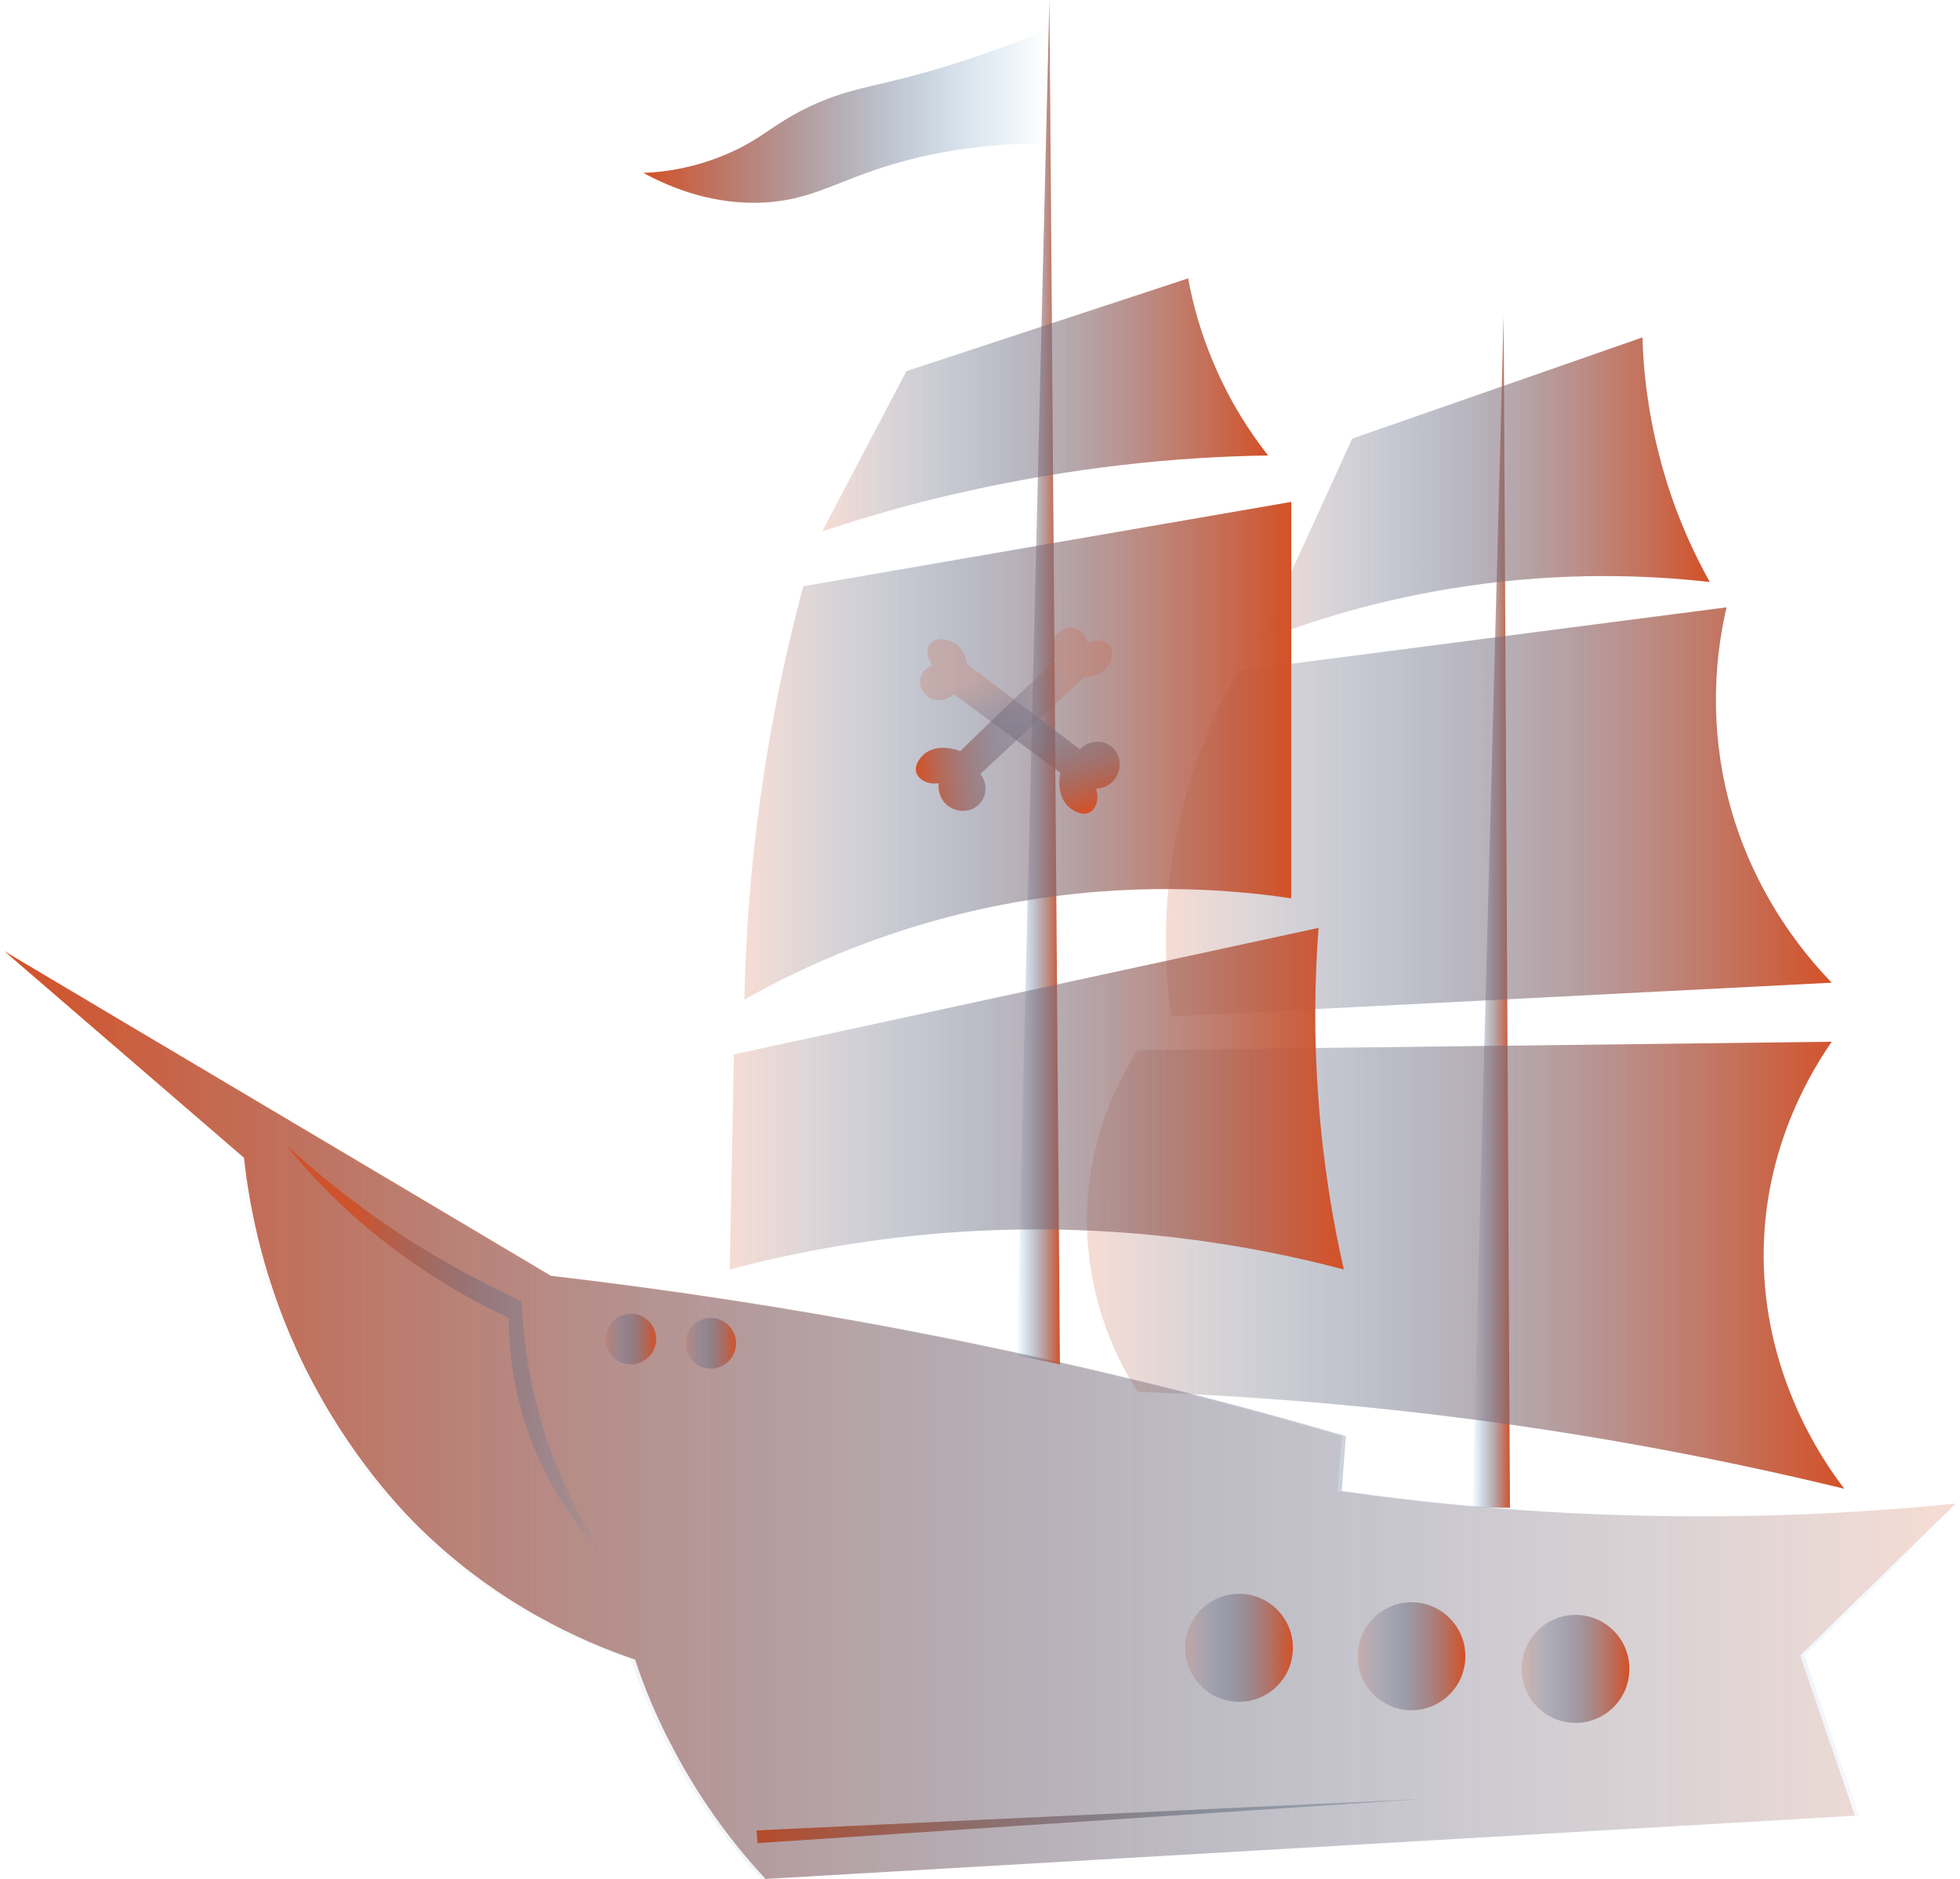 <svg width="194" height="186" viewBox="0 0 194 186" fill="none" xmlns="http://www.w3.org/2000/svg">
<path d="M194 148.842C188.879 153.852 183.717 158.862 178.597 163.872C180.387 169.174 182.218 174.435 184.009 179.737C147.915 181.825 111.862 183.912 75.768 186C72.896 182.91 69.524 178.61 66.609 173.057C64.944 169.926 63.737 166.962 62.863 164.29C57.7 162.536 49.374 158.904 41.631 151.347C40.049 149.802 34.554 144.249 30.099 135.189C26.061 126.964 24.687 119.449 24.146 114.606C16.236 107.801 8.326 100.954 0.416 94.148C18.442 104.878 36.51 115.566 54.536 126.296C65.652 127.591 77.475 129.344 89.923 131.724C105.576 134.73 120.063 138.321 133.219 142.162C133.094 143.957 132.927 145.794 132.803 147.589C142.752 149.009 154.076 150.011 166.524 150.094C176.473 150.178 185.674 149.677 194 148.842Z" fill="url(#paint0_linear_120_7168)"/>
<path opacity="0.2" d="M193.584 148.842C188.463 153.852 183.301 158.862 178.18 163.872C179.97 169.174 181.802 174.435 183.592 179.737C147.498 181.825 111.446 183.912 75.352 186C72.479 182.91 69.107 178.61 66.193 173.057C64.528 169.926 63.321 166.962 62.446 164.29C57.284 162.536 48.958 158.904 41.215 151.347C39.633 149.802 34.137 144.249 29.683 135.189C25.645 126.964 24.271 119.449 23.73 114.606C15.82 107.801 7.91 100.954 0 94.148C18.026 104.878 36.094 115.566 54.12 126.296C65.236 127.591 77.059 129.344 89.506 131.724C105.16 134.73 119.647 138.321 132.803 142.162C132.678 143.957 132.511 145.794 132.386 147.589C142.336 149.009 153.66 150.011 166.107 150.094C176.057 150.178 185.258 149.677 193.584 148.842Z" fill="url(#paint1_linear_120_7168)"/>
<path d="M28.309 113.354C32.93 117.57 38.675 121.996 45.794 125.879C47.792 126.964 49.707 127.925 51.622 128.801C51.747 131.807 52.164 135.523 53.288 139.657C55.036 146.086 57.742 150.971 59.949 154.269C57.534 151.723 53.621 146.838 51.622 139.657C50.623 136.149 50.373 132.976 50.373 130.471C46.627 128.718 41.922 126.088 37.052 122.121C33.346 119.115 30.474 116.026 28.309 113.354Z" fill="url(#paint2_linear_120_7168)"/>
<path opacity="0.2" d="M28.309 113.354C32.93 117.57 38.675 121.996 45.794 125.879C47.792 126.964 49.707 127.925 51.622 128.801C51.747 131.807 52.164 135.523 53.288 139.657C55.036 146.086 57.742 150.971 59.949 154.269C57.534 151.723 53.621 146.838 51.622 139.657C50.623 136.149 50.373 132.976 50.373 130.471C46.627 128.718 41.922 126.088 37.052 122.121C33.346 119.115 30.474 116.026 28.309 113.354Z" fill="url(#paint3_linear_120_7168)"/>
<path d="M62.446 135.064C63.826 135.064 64.944 133.942 64.944 132.559C64.944 131.175 63.826 130.054 62.446 130.054C61.067 130.054 59.949 131.175 59.949 132.559C59.949 133.942 61.067 135.064 62.446 135.064Z" fill="url(#paint4_linear_120_7168)"/>
<path opacity="0.2" d="M62.446 135.064C63.826 135.064 64.944 133.942 64.944 132.559C64.944 131.175 63.826 130.054 62.446 130.054C61.067 130.054 59.949 131.175 59.949 132.559C59.949 133.942 61.067 135.064 62.446 135.064Z" fill="url(#paint5_linear_120_7168)"/>
<path d="M70.356 135.481C71.736 135.481 72.854 134.36 72.854 132.976C72.854 131.593 71.736 130.471 70.356 130.471C68.977 130.471 67.858 131.593 67.858 132.976C67.858 134.36 68.977 135.481 70.356 135.481Z" fill="url(#paint6_linear_120_7168)"/>
<path opacity="0.2" d="M70.356 135.481C71.736 135.481 72.854 134.36 72.854 132.976C72.854 131.593 71.736 130.471 70.356 130.471C68.977 130.471 67.858 131.593 67.858 132.976C67.858 134.36 68.977 135.481 70.356 135.481Z" fill="url(#paint7_linear_120_7168)"/>
<path d="M74.894 181.199L141.129 178.067L74.977 182.451L74.894 181.199Z" fill="url(#paint8_linear_120_7168)"/>
<path opacity="0.2" d="M74.894 181.199L141.129 178.067L74.977 182.451L74.894 181.199Z" fill="#383838"/>
<path d="M122.645 168.465C125.588 168.465 127.973 166.072 127.973 163.121C127.973 160.169 125.588 157.776 122.645 157.776C119.702 157.776 117.316 160.169 117.316 163.121C117.316 166.072 119.702 168.465 122.645 168.465Z" fill="url(#paint9_linear_120_7168)"/>
<path opacity="0.2" d="M122.645 168.465C125.588 168.465 127.973 166.072 127.973 163.121C127.973 160.169 125.588 157.776 122.645 157.776C119.702 157.776 117.316 160.169 117.316 163.121C117.316 166.072 119.702 168.465 122.645 168.465Z" fill="url(#paint10_linear_120_7168)"/>
<path d="M139.713 169.3C142.656 169.3 145.042 166.907 145.042 163.956C145.042 161.004 142.656 158.611 139.713 158.611C136.77 158.611 134.385 161.004 134.385 163.956C134.385 166.907 136.77 169.3 139.713 169.3Z" fill="url(#paint11_linear_120_7168)"/>
<path opacity="0.2" d="M139.713 169.3C142.656 169.3 145.042 166.907 145.042 163.956C145.042 161.004 142.656 158.611 139.713 158.611C136.77 158.611 134.385 161.004 134.385 163.956C134.385 166.907 136.77 169.3 139.713 169.3Z" fill="url(#paint12_linear_120_7168)"/>
<path d="M155.949 170.552C158.892 170.552 161.278 168.16 161.278 165.208C161.278 162.257 158.892 159.864 155.949 159.864C153.006 159.864 150.621 162.257 150.621 165.208C150.621 168.16 153.006 170.552 155.949 170.552Z" fill="url(#paint13_linear_120_7168)"/>
<path opacity="0.2" d="M155.949 170.552C158.892 170.552 161.278 168.16 161.278 165.208C161.278 162.257 158.892 159.864 155.949 159.864C153.006 159.864 150.621 162.257 150.621 165.208C150.621 168.16 153.006 170.552 155.949 170.552Z" fill="url(#paint14_linear_120_7168)"/>
<path d="M104.91 135.064C104.577 90.057 104.202 45.007 103.869 0L100.622 134.187C102.037 134.479 103.494 134.772 104.91 135.064Z" fill="url(#paint15_linear_120_7168)"/>
<path d="M149.455 149.259L148.831 31.313L145.708 149.218L149.455 149.259Z" fill="url(#paint16_linear_120_7168)"/>
<path d="M181.303 103.125C179.263 106.089 175.266 112.686 174.642 121.912C173.767 135.356 180.636 144.875 182.551 147.38C171.936 144.792 160.112 142.454 147.165 140.7C134.759 139.03 123.144 138.154 112.612 137.778C111.071 135.44 107.2 128.676 107.616 119.407C107.991 111.809 111.03 106.381 112.612 103.96C135.509 103.667 158.406 103.417 181.303 103.125Z" fill="url(#paint17_linear_120_7168)"/>
<path opacity="0.2" d="M181.303 103.125C179.263 106.089 175.266 112.686 174.642 121.912C173.767 135.356 180.636 144.875 182.551 147.38C171.936 144.792 160.112 142.454 147.165 140.7C134.759 139.03 123.144 138.154 112.612 137.778C111.071 135.44 107.2 128.676 107.616 119.407C107.991 111.809 111.03 106.381 112.612 103.96C135.509 103.667 158.406 103.417 181.303 103.125Z" fill="url(#paint18_linear_120_7168)"/>
<path d="M170.895 60.121C170.062 63.67 169.23 69.473 170.479 76.404C172.477 87.343 178.555 94.44 181.303 97.279C159.53 98.407 137.715 99.492 115.942 100.62C115.359 96.57 114.943 90.391 116.358 83.084C117.774 75.653 120.521 69.974 122.603 66.384C138.714 64.296 154.784 62.209 170.895 60.121Z" fill="url(#paint19_linear_120_7168)"/>
<path opacity="0.2" d="M170.895 60.121C170.062 63.67 169.23 69.473 170.479 76.404C172.477 87.343 178.555 94.44 181.303 97.279C159.53 98.407 137.715 99.492 115.942 100.62C115.359 96.57 114.943 90.391 116.358 83.084C117.774 75.653 120.521 69.974 122.603 66.384C138.714 64.296 154.784 62.209 170.895 60.121Z" fill="url(#paint20_linear_120_7168)"/>
<path d="M162.569 33.401C162.652 36.574 163.068 40.582 164.234 45.091C165.566 50.352 167.523 54.527 169.23 57.616C162.985 56.906 154.7 56.614 145.084 58.034C136.841 59.244 129.972 61.374 124.685 63.461C127.724 56.781 130.804 50.101 133.843 43.421C143.418 40.081 152.994 36.741 162.569 33.401Z" fill="url(#paint21_linear_120_7168)"/>
<path opacity="0.2" d="M162.569 33.401C162.652 36.574 163.068 40.582 164.234 45.091C165.566 50.352 167.523 54.527 169.23 57.616C162.985 56.906 154.7 56.614 145.084 58.034C136.841 59.244 129.972 61.374 124.685 63.461C127.724 56.781 130.804 50.101 133.843 43.421C143.418 40.081 152.994 36.741 162.569 33.401Z" fill="url(#paint22_linear_120_7168)"/>
<path d="M72.646 104.377C91.921 100.202 111.238 96.027 130.513 91.852C130.138 96.778 130.013 102.54 130.513 108.97C130.971 115.274 131.928 120.91 133.011 125.67C123.852 123.249 110.905 120.994 95.543 121.912C86.55 122.455 78.682 123.958 72.23 125.67C72.354 118.572 72.521 111.475 72.646 104.377Z" fill="url(#paint23_linear_120_7168)"/>
<path opacity="0.2" d="M72.646 104.377C91.921 100.202 111.238 96.027 130.513 91.852C130.138 96.778 130.013 102.54 130.513 108.97C130.971 115.274 131.928 120.91 133.011 125.67C123.852 123.249 110.905 120.994 95.543 121.912C86.55 122.455 78.682 123.958 72.23 125.67C72.354 118.572 72.521 111.475 72.646 104.377Z" fill="url(#paint24_linear_120_7168)"/>
<path d="M127.807 49.684C111.696 52.481 95.626 55.236 79.515 58.034C77.392 65.925 75.56 75.026 74.519 85.172C74.02 90.015 73.77 94.607 73.687 98.95C79.432 95.693 88.507 91.476 100.331 89.347C111.737 87.301 121.396 87.969 127.807 88.929C127.807 75.861 127.807 62.752 127.807 49.684Z" fill="url(#paint25_linear_120_7168)"/>
<path opacity="0.2" d="M127.807 49.684C111.696 52.481 95.626 55.236 79.515 58.034C77.392 65.925 75.56 75.026 74.519 85.172C74.02 90.015 73.77 94.607 73.687 98.95C79.432 95.693 88.507 91.476 100.331 89.347C111.737 87.301 121.396 87.969 127.807 88.929C127.807 75.861 127.807 62.752 127.807 49.684Z" fill="url(#paint26_linear_120_7168)"/>
<path d="M117.607 27.555C118.024 29.894 118.773 32.774 120.105 35.906C121.77 39.872 123.81 42.92 125.517 45.091C116.608 45.216 106.159 46.218 94.71 48.849C89.923 49.934 85.51 51.228 81.388 52.606C84.178 47.304 86.925 42.043 89.715 36.741C98.998 33.693 108.324 30.603 117.607 27.555Z" fill="url(#paint27_linear_120_7168)"/>
<path opacity="0.2" d="M117.607 27.555C118.024 29.894 118.773 32.774 120.105 35.906C121.77 39.872 123.81 42.92 125.517 45.091C116.608 45.216 106.159 46.218 94.71 48.849C89.923 49.934 85.51 51.228 81.388 52.606C84.178 47.304 86.925 42.043 89.715 36.741C98.998 33.693 108.324 30.603 117.607 27.555Z" fill="url(#paint28_linear_120_7168)"/>
<path d="M103.661 2.923C97.375 5.554 92.254 7.057 88.674 7.934C85.302 8.769 82.887 9.144 79.515 10.856C76.393 12.443 75.394 13.695 72.438 15.031C68.982 16.618 65.819 17.035 63.695 17.119C66.443 18.622 70.689 20.334 75.768 20.041C79.723 19.791 82.138 18.413 85.76 17.119C89.673 15.699 95.585 14.154 103.661 14.196C103.661 10.439 103.661 6.681 103.661 2.923Z" fill="url(#paint29_linear_120_7168)"/>
<path opacity="0.2" d="M104.077 2.839C97.583 5.553 92.337 7.098 88.674 7.933C85.385 8.726 82.929 9.102 79.515 10.855C76.393 12.442 75.394 13.694 72.438 15.03C68.982 16.617 65.819 17.034 63.695 17.118C66.443 18.621 70.689 20.333 75.768 20.04C79.723 19.79 82.138 18.412 85.76 17.118C89.673 15.698 95.585 14.153 103.661 14.195C103.786 10.396 103.952 6.597 104.077 2.839Z" fill="url(#paint30_linear_120_7168)"/>
<path d="M109.614 65.966C109.698 65.883 110.489 64.63 109.781 63.837C109.323 63.336 108.449 63.211 107.658 63.67C107.533 62.877 106.95 62.292 106.242 62.167C105.326 62 104.702 62.71 104.619 62.752C104.036 63.378 103.994 64.421 104.494 65.298C101.33 68.304 98.166 71.31 95.043 74.358C93.586 73.816 92.171 73.941 91.338 74.776C91.172 74.943 90.422 75.736 90.714 76.529C90.964 77.197 91.838 77.698 92.92 77.531C92.795 78.492 93.253 79.452 94.044 79.911C94.918 80.454 96.168 80.412 96.959 79.577C97.708 78.784 97.749 77.531 97.042 76.613C100.455 73.44 103.869 70.267 107.283 67.052C107.366 67.052 108.865 67.094 109.614 65.966Z" fill="url(#paint31_linear_120_7168)"/>
<path opacity="0.2" d="M109.614 65.966C109.698 65.883 110.489 64.63 109.781 63.837C109.323 63.336 108.449 63.211 107.658 63.67C107.533 62.877 106.95 62.292 106.242 62.167C105.326 62 104.702 62.71 104.619 62.752C104.036 63.378 103.994 64.421 104.494 65.298C101.33 68.304 98.166 71.31 95.043 74.358C93.586 73.816 92.171 73.941 91.338 74.776C91.172 74.943 90.422 75.736 90.714 76.529C90.964 77.197 91.838 77.698 92.92 77.531C92.795 78.492 93.253 79.452 94.044 79.911C94.918 80.454 96.168 80.412 96.959 79.577C97.708 78.784 97.749 77.531 97.042 76.613C100.455 73.44 103.869 70.267 107.283 67.052C107.366 67.052 108.865 67.094 109.614 65.966Z" fill="url(#paint32_linear_120_7168)"/>
<path d="M94.211 63.503C94.086 63.461 92.754 62.877 92.088 63.712C91.671 64.254 91.713 65.131 92.296 65.841C91.546 66.133 91.047 66.801 91.047 67.511C91.047 68.43 91.838 68.931 91.921 69.014C92.629 69.473 93.67 69.348 94.419 68.722C97.916 71.31 101.455 73.899 104.952 76.487C104.66 77.991 105.035 79.41 106.034 80.078C106.201 80.203 107.116 80.83 107.866 80.412C108.49 80.078 108.823 79.076 108.49 78.074C109.448 78.032 110.322 77.448 110.655 76.571C111.03 75.611 110.78 74.4 109.822 73.774C108.907 73.189 107.658 73.356 106.908 74.191C103.203 71.394 99.456 68.555 95.751 65.758C95.668 65.507 95.46 64.046 94.211 63.503Z" fill="url(#paint33_linear_120_7168)"/>
<path opacity="0.2" d="M94.211 63.503C94.086 63.461 92.754 62.877 92.088 63.712C91.671 64.254 91.713 65.131 92.296 65.841C91.546 66.133 91.047 66.801 91.047 67.511C91.047 68.43 91.838 68.931 91.921 69.014C92.629 69.473 93.67 69.348 94.419 68.722C97.916 71.31 101.455 73.899 104.952 76.487C104.66 77.991 105.035 79.41 106.034 80.078C106.201 80.203 107.116 80.83 107.866 80.412C108.49 80.078 108.823 79.076 108.49 78.074C109.448 78.032 110.322 77.448 110.655 76.571C111.03 75.611 110.78 74.4 109.822 73.774C108.907 73.189 107.658 73.356 106.908 74.191C103.203 71.394 99.456 68.555 95.751 65.758C95.668 65.507 95.46 64.046 94.211 63.503Z" fill="url(#paint34_linear_120_7168)"/>
<defs>
<linearGradient id="paint0_linear_120_7168" x1="0.416" y1="140.074" x2="194" y2="140.074" gradientUnits="userSpaceOnUse">
<stop stop-color="#D45127"/>
<stop offset="1" stop-color="#2383C5" stop-opacity="0"/>
</linearGradient>
<linearGradient id="paint1_linear_120_7168" x1="0" y1="140.074" x2="193.584" y2="140.074" gradientUnits="userSpaceOnUse">
<stop stop-color="#2383C5" stop-opacity="0"/>
<stop offset="1" stop-color="#D45127"/>
</linearGradient>
<linearGradient id="paint2_linear_120_7168" x1="28.309" y1="133.811" x2="59.949" y2="133.811" gradientUnits="userSpaceOnUse">
<stop offset="0.219" stop-color="#D45127"/>
<stop offset="1" stop-color="#2383C5" stop-opacity="0"/>
</linearGradient>
<linearGradient id="paint3_linear_120_7168" x1="28.309" y1="133.811" x2="59.949" y2="133.811" gradientUnits="userSpaceOnUse">
<stop stop-color="#D45127"/>
<stop offset="0.755" stop-color="#2383C5" stop-opacity="0"/>
</linearGradient>
<linearGradient id="paint4_linear_120_7168" x1="59.949" y1="132.559" x2="64.944" y2="132.559" gradientUnits="userSpaceOnUse">
<stop stop-color="#2383C5" stop-opacity="0"/>
<stop offset="1" stop-color="#D45127"/>
</linearGradient>
<linearGradient id="paint5_linear_120_7168" x1="59.949" y1="132.559" x2="64.944" y2="132.559" gradientUnits="userSpaceOnUse">
<stop stop-color="#D45127"/>
<stop offset="0.755" stop-color="#2383C5" stop-opacity="0"/>
</linearGradient>
<linearGradient id="paint6_linear_120_7168" x1="67.858" y1="132.976" x2="72.854" y2="132.976" gradientUnits="userSpaceOnUse">
<stop stop-color="#2383C5" stop-opacity="0"/>
<stop offset="1" stop-color="#D45127"/>
</linearGradient>
<linearGradient id="paint7_linear_120_7168" x1="67.858" y1="132.976" x2="72.854" y2="132.976" gradientUnits="userSpaceOnUse">
<stop stop-color="#D45127"/>
<stop offset="0.755" stop-color="#2383C5" stop-opacity="0"/>
</linearGradient>
<linearGradient id="paint8_linear_120_7168" x1="74.9" y1="180.259" x2="141.129" y2="180.259" gradientUnits="userSpaceOnUse">
<stop stop-color="#D45127"/>
<stop offset="1" stop-color="#2383C5" stop-opacity="0"/>
</linearGradient>
<linearGradient id="paint9_linear_120_7168" x1="117.333" y1="163.137" x2="127.957" y2="163.137" gradientUnits="userSpaceOnUse">
<stop stop-color="#2383C5" stop-opacity="0"/>
<stop offset="1" stop-color="#D45127"/>
</linearGradient>
<linearGradient id="paint10_linear_120_7168" x1="117.333" y1="163.137" x2="127.957" y2="163.137" gradientUnits="userSpaceOnUse">
<stop stop-color="#D45127"/>
<stop offset="0.755" stop-color="#2383C5" stop-opacity="0"/>
</linearGradient>
<linearGradient id="paint11_linear_120_7168" x1="134.401" y1="163.972" x2="145.025" y2="163.972" gradientUnits="userSpaceOnUse">
<stop stop-color="#2383C5" stop-opacity="0"/>
<stop offset="1" stop-color="#D45127"/>
</linearGradient>
<linearGradient id="paint12_linear_120_7168" x1="134.401" y1="163.972" x2="145.025" y2="163.972" gradientUnits="userSpaceOnUse">
<stop stop-color="#D45127"/>
<stop offset="0.755" stop-color="#2383C5" stop-opacity="0"/>
</linearGradient>
<linearGradient id="paint13_linear_120_7168" x1="150.637" y1="165.225" x2="161.261" y2="165.225" gradientUnits="userSpaceOnUse">
<stop stop-color="#2383C5" stop-opacity="0"/>
<stop offset="1" stop-color="#D45127"/>
</linearGradient>
<linearGradient id="paint14_linear_120_7168" x1="150.637" y1="165.225" x2="161.261" y2="165.225" gradientUnits="userSpaceOnUse">
<stop stop-color="#D45127"/>
<stop offset="0.755" stop-color="#2383C5" stop-opacity="0"/>
</linearGradient>
<linearGradient id="paint15_linear_120_7168" x1="104.91" y1="67.532" x2="100.602" y2="67.532" gradientUnits="userSpaceOnUse">
<stop stop-color="#D45127"/>
<stop offset="1" stop-color="#2383C5" stop-opacity="0"/>
</linearGradient>
<linearGradient id="paint16_linear_120_7168" x1="149.473" y1="90.289" x2="145.69" y2="90.289" gradientUnits="userSpaceOnUse">
<stop stop-color="#D45127"/>
<stop offset="1" stop-color="#2383C5" stop-opacity="0"/>
</linearGradient>
<linearGradient id="paint17_linear_120_7168" x1="107.582" y1="125.253" x2="182.551" y2="125.253" gradientUnits="userSpaceOnUse">
<stop stop-color="#2383C5" stop-opacity="0"/>
<stop offset="1" stop-color="#D45127"/>
</linearGradient>
<linearGradient id="paint18_linear_120_7168" x1="107.582" y1="125.253" x2="182.551" y2="125.253" gradientUnits="userSpaceOnUse">
<stop stop-color="#D45127"/>
<stop offset="0.755" stop-color="#2383C5" stop-opacity="0"/>
</linearGradient>
<linearGradient id="paint19_linear_120_7168" x1="115.408" y1="80.37" x2="181.303" y2="80.37" gradientUnits="userSpaceOnUse">
<stop stop-color="#2383C5" stop-opacity="0"/>
<stop offset="1" stop-color="#D45127"/>
</linearGradient>
<linearGradient id="paint20_linear_120_7168" x1="115.408" y1="80.37" x2="181.303" y2="80.37" gradientUnits="userSpaceOnUse">
<stop stop-color="#D45127"/>
<stop offset="0.755" stop-color="#2383C5" stop-opacity="0"/>
</linearGradient>
<linearGradient id="paint21_linear_120_7168" x1="124.685" y1="48.431" x2="169.23" y2="48.431" gradientUnits="userSpaceOnUse">
<stop stop-color="#2383C5" stop-opacity="0"/>
<stop offset="1" stop-color="#D45127"/>
</linearGradient>
<linearGradient id="paint22_linear_120_7168" x1="124.685" y1="48.431" x2="169.23" y2="48.431" gradientUnits="userSpaceOnUse">
<stop stop-color="#D45127"/>
<stop offset="0.755" stop-color="#2383C5" stop-opacity="0"/>
</linearGradient>
<linearGradient id="paint23_linear_120_7168" x1="72.23" y1="108.761" x2="133.011" y2="108.761" gradientUnits="userSpaceOnUse">
<stop stop-color="#2383C5" stop-opacity="0"/>
<stop offset="1" stop-color="#D45127"/>
</linearGradient>
<linearGradient id="paint24_linear_120_7168" x1="72.23" y1="108.761" x2="133.011" y2="108.761" gradientUnits="userSpaceOnUse">
<stop stop-color="#D45127"/>
<stop offset="0.755" stop-color="#2383C5" stop-opacity="0"/>
</linearGradient>
<linearGradient id="paint25_linear_120_7168" x1="73.687" y1="74.317" x2="127.807" y2="74.317" gradientUnits="userSpaceOnUse">
<stop stop-color="#2383C5" stop-opacity="0"/>
<stop offset="1" stop-color="#D45127"/>
</linearGradient>
<linearGradient id="paint26_linear_120_7168" x1="73.687" y1="74.317" x2="127.807" y2="74.317" gradientUnits="userSpaceOnUse">
<stop stop-color="#D45127"/>
<stop offset="0.755" stop-color="#2383C5" stop-opacity="0"/>
</linearGradient>
<linearGradient id="paint27_linear_120_7168" x1="81.388" y1="40.081" x2="125.517" y2="40.081" gradientUnits="userSpaceOnUse">
<stop stop-color="#2383C5" stop-opacity="0"/>
<stop offset="1" stop-color="#D45127"/>
</linearGradient>
<linearGradient id="paint28_linear_120_7168" x1="81.388" y1="40.081" x2="125.517" y2="40.081" gradientUnits="userSpaceOnUse">
<stop stop-color="#D45127"/>
<stop offset="0.755" stop-color="#2383C5" stop-opacity="0"/>
</linearGradient>
<linearGradient id="paint29_linear_120_7168" x1="63.695" y1="11.5" x2="103.661" y2="11.5" gradientUnits="userSpaceOnUse">
<stop stop-color="#D45127"/>
<stop offset="1" stop-color="#2383C5" stop-opacity="0"/>
</linearGradient>
<linearGradient id="paint30_linear_120_7168" x1="63.695" y1="11.447" x2="104.077" y2="11.447" gradientUnits="userSpaceOnUse">
<stop stop-color="#D45127"/>
<stop offset="0.755" stop-color="#2383C5" stop-opacity="0"/>
</linearGradient>
<linearGradient id="paint31_linear_120_7168" x1="90.208" y1="72.343" x2="110.697" y2="70.064" gradientUnits="userSpaceOnUse">
<stop stop-color="#D45127"/>
<stop offset="0.755" stop-color="#2383C5" stop-opacity="0"/>
</linearGradient>
<linearGradient id="paint32_linear_120_7168" x1="90.208" y1="72.343" x2="110.697" y2="70.064" gradientUnits="userSpaceOnUse">
<stop stop-color="#2383C5" stop-opacity="0"/>
<stop offset="0.717" stop-color="#D45127"/>
</linearGradient>
<linearGradient id="paint33_linear_120_7168" x1="103.876" y1="81.513" x2="97.992" y2="61.697" gradientUnits="userSpaceOnUse">
<stop stop-color="#D45127"/>
<stop offset="0.755" stop-color="#2383C5" stop-opacity="0"/>
</linearGradient>
<linearGradient id="paint34_linear_120_7168" x1="103.876" y1="81.513" x2="97.992" y2="61.697" gradientUnits="userSpaceOnUse">
<stop stop-color="#2383C5" stop-opacity="0"/>
<stop offset="0.717" stop-color="#D45127"/>
</linearGradient>
</defs>
</svg>
